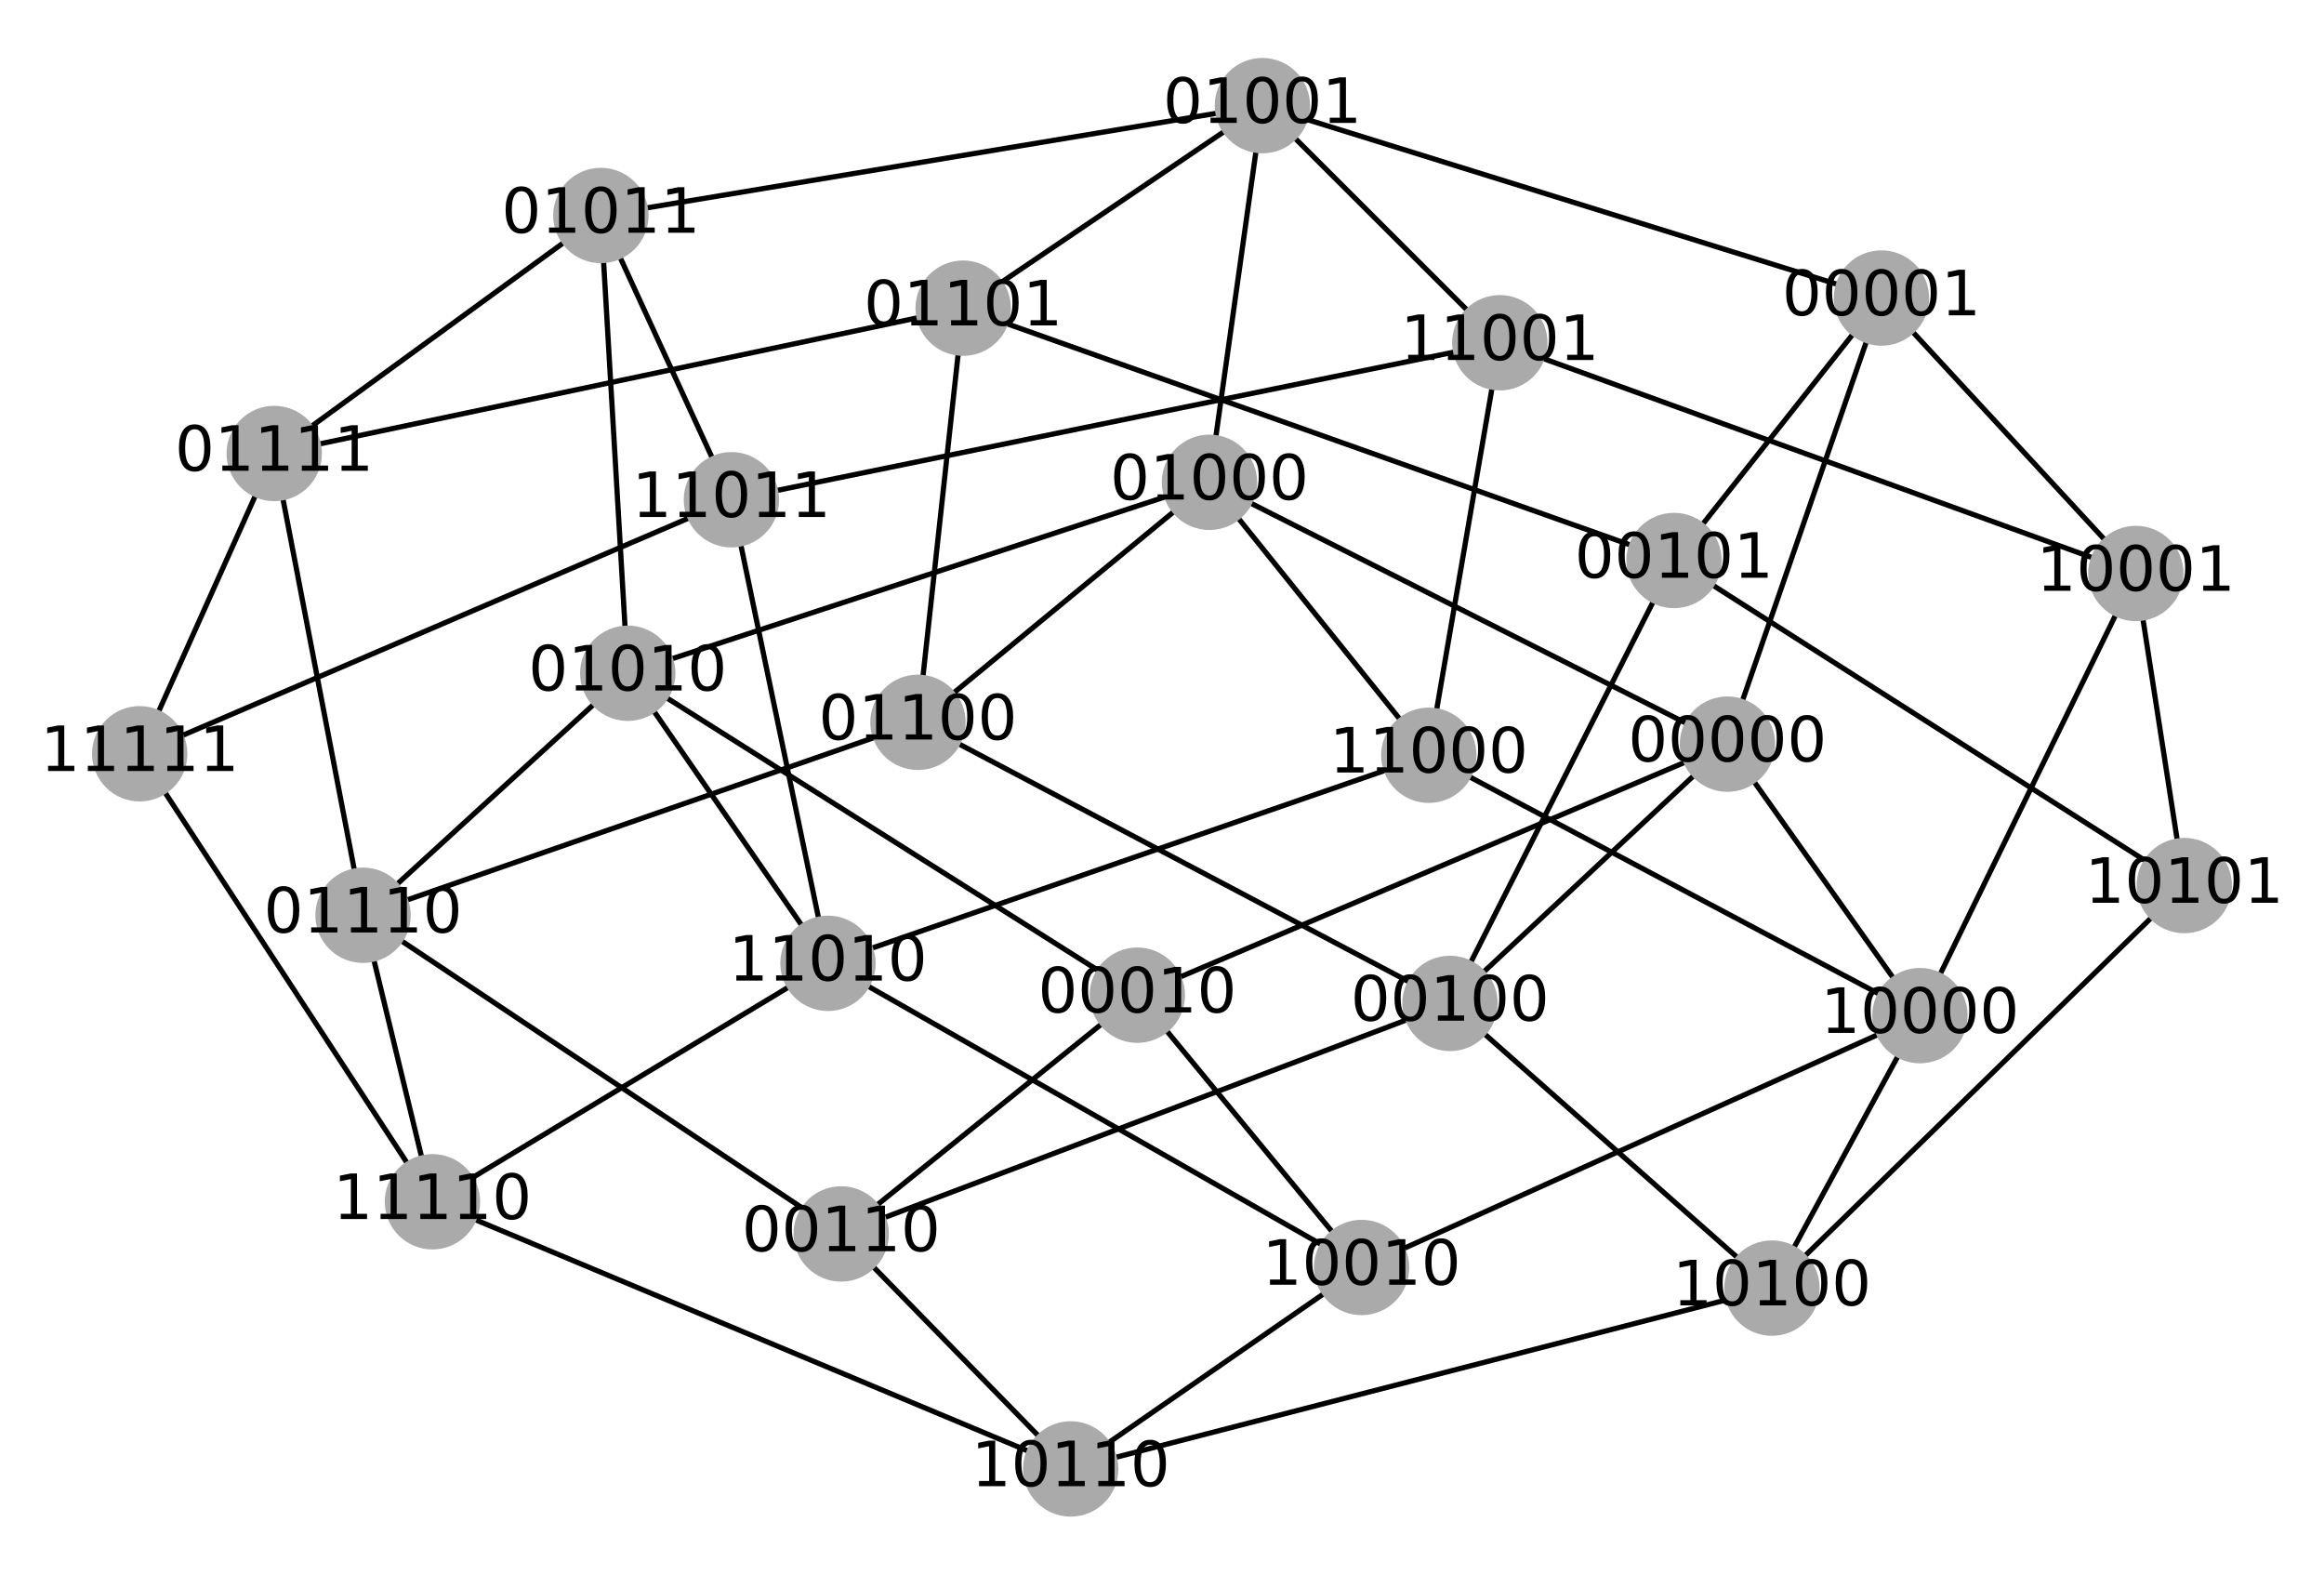 <?xml version="1.0" encoding="utf-8" standalone="no"?>
<!DOCTYPE svg PUBLIC "-//W3C//DTD SVG 1.1//EN"
  "http://www.w3.org/Graphics/SVG/1.1/DTD/svg11.dtd">
<!-- Created with matplotlib (https://matplotlib.org/) -->
<svg height="302.4pt" version="1.1" viewBox="0 0 446.4 302.4" width="446.4pt" xmlns="http://www.w3.org/2000/svg" xmlns:xlink="http://www.w3.org/1999/xlink">
 <defs>
  <style type="text/css">*{stroke-linecap:butt;stroke-linejoin:round;}</style>
 </defs>
 <g id="figure_1">
  <g id="patch_1">
   <path d="M 0 302.4 
L 446.4 302.4 
L 446.4 0 
L 0 0 
z
" style="fill:#ffffff;"/>
  </g>
  <g id="axes_1">
   <g id="LineCollection_1">
    <path clip-path="url(#p73de8a7310)" d="M 331.815 142.913 
L 368.787 195.051 
" style="fill:none;stroke:#000000;"/>
    <path clip-path="url(#p73de8a7310)" d="M 331.815 142.913 
L 232.312 92.629 
" style="fill:none;stroke:#000000;"/>
    <path clip-path="url(#p73de8a7310)" d="M 331.815 142.913 
L 278.517 192.709 
" style="fill:none;stroke:#000000;"/>
    <path clip-path="url(#p73de8a7310)" d="M 331.815 142.913 
L 218.459 191.126 
" style="fill:none;stroke:#000000;"/>
    <path clip-path="url(#p73de8a7310)" d="M 331.815 142.913 
L 361.389 57.239 
" style="fill:none;stroke:#000000;"/>
    <path clip-path="url(#p73de8a7310)" d="M 361.389 57.239 
L 410.265 110.141 
" style="fill:none;stroke:#000000;"/>
    <path clip-path="url(#p73de8a7310)" d="M 361.389 57.239 
L 242.485 20.291 
" style="fill:none;stroke:#000000;"/>
    <path clip-path="url(#p73de8a7310)" d="M 361.389 57.239 
L 321.549 107.645 
" style="fill:none;stroke:#000000;"/>
    <path clip-path="url(#p73de8a7310)" d="M 368.787 195.051 
L 274.448 145.045 
" style="fill:none;stroke:#000000;"/>
    <path clip-path="url(#p73de8a7310)" d="M 368.787 195.051 
L 340.362 247.383 
" style="fill:none;stroke:#000000;"/>
    <path clip-path="url(#p73de8a7310)" d="M 368.787 195.051 
L 261.539 243.422 
" style="fill:none;stroke:#000000;"/>
    <path clip-path="url(#p73de8a7310)" d="M 368.787 195.051 
L 410.265 110.141 
" style="fill:none;stroke:#000000;"/>
    <path clip-path="url(#p73de8a7310)" d="M 410.265 110.141 
L 288.089 65.827 
" style="fill:none;stroke:#000000;"/>
    <path clip-path="url(#p73de8a7310)" d="M 410.265 110.141 
L 419.564 170.073 
" style="fill:none;stroke:#000000;"/>
    <path clip-path="url(#p73de8a7310)" d="M 232.312 92.629 
L 274.448 145.045 
" style="fill:none;stroke:#000000;"/>
    <path clip-path="url(#p73de8a7310)" d="M 232.312 92.629 
L 176.323 138.721 
" style="fill:none;stroke:#000000;"/>
    <path clip-path="url(#p73de8a7310)" d="M 232.312 92.629 
L 120.581 129.299 
" style="fill:none;stroke:#000000;"/>
    <path clip-path="url(#p73de8a7310)" d="M 232.312 92.629 
L 242.485 20.291 
" style="fill:none;stroke:#000000;"/>
    <path clip-path="url(#p73de8a7310)" d="M 242.485 20.291 
L 288.089 65.827 
" style="fill:none;stroke:#000000;"/>
    <path clip-path="url(#p73de8a7310)" d="M 242.485 20.291 
L 185.008 59.185 
" style="fill:none;stroke:#000000;"/>
    <path clip-path="url(#p73de8a7310)" d="M 242.485 20.291 
L 115.418 41.387 
" style="fill:none;stroke:#000000;"/>
    <path clip-path="url(#p73de8a7310)" d="M 274.448 145.045 
L 159.039 185.009 
" style="fill:none;stroke:#000000;"/>
    <path clip-path="url(#p73de8a7310)" d="M 274.448 145.045 
L 288.089 65.827 
" style="fill:none;stroke:#000000;"/>
    <path clip-path="url(#p73de8a7310)" d="M 288.089 65.827 
L 140.493 95.976 
" style="fill:none;stroke:#000000;"/>
    <path clip-path="url(#p73de8a7310)" d="M 218.459 191.126 
L 261.539 243.422 
" style="fill:none;stroke:#000000;"/>
    <path clip-path="url(#p73de8a7310)" d="M 218.459 191.126 
L 120.581 129.299 
" style="fill:none;stroke:#000000;"/>
    <path clip-path="url(#p73de8a7310)" d="M 218.459 191.126 
L 161.575 236.979 
" style="fill:none;stroke:#000000;"/>
    <path clip-path="url(#p73de8a7310)" d="M 261.539 243.422 
L 159.039 185.009 
" style="fill:none;stroke:#000000;"/>
    <path clip-path="url(#p73de8a7310)" d="M 261.539 243.422 
L 205.662 282.109 
" style="fill:none;stroke:#000000;"/>
    <path clip-path="url(#p73de8a7310)" d="M 120.581 129.299 
L 159.039 185.009 
" style="fill:none;stroke:#000000;"/>
    <path clip-path="url(#p73de8a7310)" d="M 120.581 129.299 
L 69.737 175.778 
" style="fill:none;stroke:#000000;"/>
    <path clip-path="url(#p73de8a7310)" d="M 120.581 129.299 
L 115.418 41.387 
" style="fill:none;stroke:#000000;"/>
    <path clip-path="url(#p73de8a7310)" d="M 159.039 185.009 
L 83.064 230.8 
" style="fill:none;stroke:#000000;"/>
    <path clip-path="url(#p73de8a7310)" d="M 159.039 185.009 
L 140.493 95.976 
" style="fill:none;stroke:#000000;"/>
    <path clip-path="url(#p73de8a7310)" d="M 115.418 41.387 
L 140.493 95.976 
" style="fill:none;stroke:#000000;"/>
    <path clip-path="url(#p73de8a7310)" d="M 115.418 41.387 
L 52.674 87.095 
" style="fill:none;stroke:#000000;"/>
    <path clip-path="url(#p73de8a7310)" d="M 140.493 95.976 
L 26.836 144.762 
" style="fill:none;stroke:#000000;"/>
    <path clip-path="url(#p73de8a7310)" d="M 278.517 192.709 
L 340.362 247.383 
" style="fill:none;stroke:#000000;"/>
    <path clip-path="url(#p73de8a7310)" d="M 278.517 192.709 
L 176.323 138.721 
" style="fill:none;stroke:#000000;"/>
    <path clip-path="url(#p73de8a7310)" d="M 278.517 192.709 
L 161.575 236.979 
" style="fill:none;stroke:#000000;"/>
    <path clip-path="url(#p73de8a7310)" d="M 278.517 192.709 
L 321.549 107.645 
" style="fill:none;stroke:#000000;"/>
    <path clip-path="url(#p73de8a7310)" d="M 321.549 107.645 
L 419.564 170.073 
" style="fill:none;stroke:#000000;"/>
    <path clip-path="url(#p73de8a7310)" d="M 321.549 107.645 
L 185.008 59.185 
" style="fill:none;stroke:#000000;"/>
    <path clip-path="url(#p73de8a7310)" d="M 176.323 138.721 
L 69.737 175.778 
" style="fill:none;stroke:#000000;"/>
    <path clip-path="url(#p73de8a7310)" d="M 176.323 138.721 
L 185.008 59.185 
" style="fill:none;stroke:#000000;"/>
    <path clip-path="url(#p73de8a7310)" d="M 185.008 59.185 
L 52.674 87.095 
" style="fill:none;stroke:#000000;"/>
    <path clip-path="url(#p73de8a7310)" d="M 340.362 247.383 
L 205.662 282.109 
" style="fill:none;stroke:#000000;"/>
    <path clip-path="url(#p73de8a7310)" d="M 340.362 247.383 
L 419.564 170.073 
" style="fill:none;stroke:#000000;"/>
    <path clip-path="url(#p73de8a7310)" d="M 161.575 236.979 
L 205.662 282.109 
" style="fill:none;stroke:#000000;"/>
    <path clip-path="url(#p73de8a7310)" d="M 161.575 236.979 
L 69.737 175.778 
" style="fill:none;stroke:#000000;"/>
    <path clip-path="url(#p73de8a7310)" d="M 205.662 282.109 
L 83.064 230.8 
" style="fill:none;stroke:#000000;"/>
    <path clip-path="url(#p73de8a7310)" d="M 69.737 175.778 
L 83.064 230.8 
" style="fill:none;stroke:#000000;"/>
    <path clip-path="url(#p73de8a7310)" d="M 69.737 175.778 
L 52.674 87.095 
" style="fill:none;stroke:#000000;"/>
    <path clip-path="url(#p73de8a7310)" d="M 83.064 230.8 
L 26.836 144.762 
" style="fill:none;stroke:#000000;"/>
    <path clip-path="url(#p73de8a7310)" d="M 52.674 87.095 
L 26.836 144.762 
" style="fill:none;stroke:#000000;"/>
   </g>
   <g id="PathCollection_1">
    <defs>
     <path d="M 0 8.66 
C 2.297 8.66 4.5 7.748 6.124 6.124 
C 7.748 4.5 8.66 2.297 8.66 0 
C 8.66 -2.297 7.748 -4.5 6.124 -6.124 
C 4.5 -7.748 2.297 -8.66 0 -8.66 
C -2.297 -8.66 -4.5 -7.748 -6.124 -6.124 
C -7.748 -4.5 -8.66 -2.297 -8.66 0 
C -8.66 2.297 -7.748 4.5 -6.124 6.124 
C -4.5 7.748 -2.297 8.66 0 8.66 
z
" id="m38c61d4f8e" style="stroke:#aaaaaa;"/>
    </defs>
    <g clip-path="url(#p73de8a7310)">
     <use style="fill:#aaaaaa;stroke:#aaaaaa;" x="331.815" xlink:href="#m38c61d4f8e" y="142.913"/>
     <use style="fill:#aaaaaa;stroke:#aaaaaa;" x="361.389" xlink:href="#m38c61d4f8e" y="57.239"/>
     <use style="fill:#aaaaaa;stroke:#aaaaaa;" x="368.787" xlink:href="#m38c61d4f8e" y="195.051"/>
     <use style="fill:#aaaaaa;stroke:#aaaaaa;" x="410.265" xlink:href="#m38c61d4f8e" y="110.141"/>
     <use style="fill:#aaaaaa;stroke:#aaaaaa;" x="232.312" xlink:href="#m38c61d4f8e" y="92.629"/>
     <use style="fill:#aaaaaa;stroke:#aaaaaa;" x="242.485" xlink:href="#m38c61d4f8e" y="20.291"/>
     <use style="fill:#aaaaaa;stroke:#aaaaaa;" x="274.448" xlink:href="#m38c61d4f8e" y="145.045"/>
     <use style="fill:#aaaaaa;stroke:#aaaaaa;" x="288.089" xlink:href="#m38c61d4f8e" y="65.827"/>
     <use style="fill:#aaaaaa;stroke:#aaaaaa;" x="218.459" xlink:href="#m38c61d4f8e" y="191.126"/>
     <use style="fill:#aaaaaa;stroke:#aaaaaa;" x="261.539" xlink:href="#m38c61d4f8e" y="243.422"/>
     <use style="fill:#aaaaaa;stroke:#aaaaaa;" x="120.581" xlink:href="#m38c61d4f8e" y="129.299"/>
     <use style="fill:#aaaaaa;stroke:#aaaaaa;" x="159.039" xlink:href="#m38c61d4f8e" y="185.009"/>
     <use style="fill:#aaaaaa;stroke:#aaaaaa;" x="115.418" xlink:href="#m38c61d4f8e" y="41.387"/>
     <use style="fill:#aaaaaa;stroke:#aaaaaa;" x="140.493" xlink:href="#m38c61d4f8e" y="95.976"/>
     <use style="fill:#aaaaaa;stroke:#aaaaaa;" x="278.517" xlink:href="#m38c61d4f8e" y="192.709"/>
     <use style="fill:#aaaaaa;stroke:#aaaaaa;" x="321.549" xlink:href="#m38c61d4f8e" y="107.645"/>
     <use style="fill:#aaaaaa;stroke:#aaaaaa;" x="176.323" xlink:href="#m38c61d4f8e" y="138.721"/>
     <use style="fill:#aaaaaa;stroke:#aaaaaa;" x="185.008" xlink:href="#m38c61d4f8e" y="59.185"/>
     <use style="fill:#aaaaaa;stroke:#aaaaaa;" x="340.362" xlink:href="#m38c61d4f8e" y="247.383"/>
     <use style="fill:#aaaaaa;stroke:#aaaaaa;" x="419.564" xlink:href="#m38c61d4f8e" y="170.073"/>
     <use style="fill:#aaaaaa;stroke:#aaaaaa;" x="161.575" xlink:href="#m38c61d4f8e" y="236.979"/>
     <use style="fill:#aaaaaa;stroke:#aaaaaa;" x="205.662" xlink:href="#m38c61d4f8e" y="282.109"/>
     <use style="fill:#aaaaaa;stroke:#aaaaaa;" x="69.737" xlink:href="#m38c61d4f8e" y="175.778"/>
     <use style="fill:#aaaaaa;stroke:#aaaaaa;" x="83.064" xlink:href="#m38c61d4f8e" y="230.8"/>
     <use style="fill:#aaaaaa;stroke:#aaaaaa;" x="52.674" xlink:href="#m38c61d4f8e" y="87.095"/>
     <use style="fill:#aaaaaa;stroke:#aaaaaa;" x="26.836" xlink:href="#m38c61d4f8e" y="144.762"/>
    </g>
   </g>
   <g id="text_1">
    <g clip-path="url(#p73de8a7310)">
     <!-- 00000 -->
     <g transform="translate(312.727 146.224)scale(0.12 -0.12)">
      <defs>
       <path d="M 31.781 66.406 
Q 24.172 66.406 20.328 58.906 
Q 16.5 51.422 16.5 36.375 
Q 16.5 21.391 20.328 13.891 
Q 24.172 6.391 31.781 6.391 
Q 39.453 6.391 43.281 13.891 
Q 47.125 21.391 47.125 36.375 
Q 47.125 51.422 43.281 58.906 
Q 39.453 66.406 31.781 66.406 
z
M 31.781 74.219 
Q 44.047 74.219 50.516 64.516 
Q 56.984 54.828 56.984 36.375 
Q 56.984 17.969 50.516 8.266 
Q 44.047 -1.422 31.781 -1.422 
Q 19.531 -1.422 13.062 8.266 
Q 6.594 17.969 6.594 36.375 
Q 6.594 54.828 13.062 64.516 
Q 19.531 74.219 31.781 74.219 
z
" id="DejaVuSans-48"/>
      </defs>
      <use xlink:href="#DejaVuSans-48"/>
      <use x="63.623" xlink:href="#DejaVuSans-48"/>
      <use x="127.246" xlink:href="#DejaVuSans-48"/>
      <use x="190.869" xlink:href="#DejaVuSans-48"/>
      <use x="254.492" xlink:href="#DejaVuSans-48"/>
     </g>
    </g>
   </g>
   <g id="text_2">
    <g clip-path="url(#p73de8a7310)">
     <!-- 00001 -->
     <g transform="translate(342.302 60.551)scale(0.12 -0.12)">
      <defs>
       <path d="M 12.406 8.297 
L 28.516 8.297 
L 28.516 63.922 
L 10.984 60.406 
L 10.984 69.391 
L 28.422 72.906 
L 38.281 72.906 
L 38.281 8.297 
L 54.391 8.297 
L 54.391 0 
L 12.406 0 
z
" id="DejaVuSans-49"/>
      </defs>
      <use xlink:href="#DejaVuSans-48"/>
      <use x="63.623" xlink:href="#DejaVuSans-48"/>
      <use x="127.246" xlink:href="#DejaVuSans-48"/>
      <use x="190.869" xlink:href="#DejaVuSans-48"/>
      <use x="254.492" xlink:href="#DejaVuSans-49"/>
     </g>
    </g>
   </g>
   <g id="text_3">
    <g clip-path="url(#p73de8a7310)">
     <!-- 10000 -->
     <g transform="translate(349.7 198.363)scale(0.12 -0.12)">
      <use xlink:href="#DejaVuSans-49"/>
      <use x="63.623" xlink:href="#DejaVuSans-48"/>
      <use x="127.246" xlink:href="#DejaVuSans-48"/>
      <use x="190.869" xlink:href="#DejaVuSans-48"/>
      <use x="254.492" xlink:href="#DejaVuSans-48"/>
     </g>
    </g>
   </g>
   <g id="text_4">
    <g clip-path="url(#p73de8a7310)">
     <!-- 10001 -->
     <g transform="translate(391.178 113.452)scale(0.12 -0.12)">
      <use xlink:href="#DejaVuSans-49"/>
      <use x="63.623" xlink:href="#DejaVuSans-48"/>
      <use x="127.246" xlink:href="#DejaVuSans-48"/>
      <use x="190.869" xlink:href="#DejaVuSans-48"/>
      <use x="254.492" xlink:href="#DejaVuSans-49"/>
     </g>
    </g>
   </g>
   <g id="text_5">
    <g clip-path="url(#p73de8a7310)">
     <!-- 01000 -->
     <g transform="translate(213.225 95.94)scale(0.12 -0.12)">
      <use xlink:href="#DejaVuSans-48"/>
      <use x="63.623" xlink:href="#DejaVuSans-49"/>
      <use x="127.246" xlink:href="#DejaVuSans-48"/>
      <use x="190.869" xlink:href="#DejaVuSans-48"/>
      <use x="254.492" xlink:href="#DejaVuSans-48"/>
     </g>
    </g>
   </g>
   <g id="text_6">
    <g clip-path="url(#p73de8a7310)">
     <!-- 01001 -->
     <g transform="translate(223.398 23.602)scale(0.12 -0.12)">
      <use xlink:href="#DejaVuSans-48"/>
      <use x="63.623" xlink:href="#DejaVuSans-49"/>
      <use x="127.246" xlink:href="#DejaVuSans-48"/>
      <use x="190.869" xlink:href="#DejaVuSans-48"/>
      <use x="254.492" xlink:href="#DejaVuSans-49"/>
     </g>
    </g>
   </g>
   <g id="text_7">
    <g clip-path="url(#p73de8a7310)">
     <!-- 11000 -->
     <g transform="translate(255.36 148.356)scale(0.12 -0.12)">
      <use xlink:href="#DejaVuSans-49"/>
      <use x="63.623" xlink:href="#DejaVuSans-49"/>
      <use x="127.246" xlink:href="#DejaVuSans-48"/>
      <use x="190.869" xlink:href="#DejaVuSans-48"/>
      <use x="254.492" xlink:href="#DejaVuSans-48"/>
     </g>
    </g>
   </g>
   <g id="text_8">
    <g clip-path="url(#p73de8a7310)">
     <!-- 11001 -->
     <g transform="translate(269.001 69.139)scale(0.12 -0.12)">
      <use xlink:href="#DejaVuSans-49"/>
      <use x="63.623" xlink:href="#DejaVuSans-49"/>
      <use x="127.246" xlink:href="#DejaVuSans-48"/>
      <use x="190.869" xlink:href="#DejaVuSans-48"/>
      <use x="254.492" xlink:href="#DejaVuSans-49"/>
     </g>
    </g>
   </g>
   <g id="text_9">
    <g clip-path="url(#p73de8a7310)">
     <!-- 00010 -->
     <g transform="translate(199.372 194.437)scale(0.12 -0.12)">
      <use xlink:href="#DejaVuSans-48"/>
      <use x="63.623" xlink:href="#DejaVuSans-48"/>
      <use x="127.246" xlink:href="#DejaVuSans-48"/>
      <use x="190.869" xlink:href="#DejaVuSans-49"/>
      <use x="254.492" xlink:href="#DejaVuSans-48"/>
     </g>
    </g>
   </g>
   <g id="text_10">
    <g clip-path="url(#p73de8a7310)">
     <!-- 10010 -->
     <g transform="translate(242.452 246.733)scale(0.12 -0.12)">
      <use xlink:href="#DejaVuSans-49"/>
      <use x="63.623" xlink:href="#DejaVuSans-48"/>
      <use x="127.246" xlink:href="#DejaVuSans-48"/>
      <use x="190.869" xlink:href="#DejaVuSans-49"/>
      <use x="254.492" xlink:href="#DejaVuSans-48"/>
     </g>
    </g>
   </g>
   <g id="text_11">
    <g clip-path="url(#p73de8a7310)">
     <!-- 01010 -->
     <g transform="translate(101.493 132.61)scale(0.12 -0.12)">
      <use xlink:href="#DejaVuSans-48"/>
      <use x="63.623" xlink:href="#DejaVuSans-49"/>
      <use x="127.246" xlink:href="#DejaVuSans-48"/>
      <use x="190.869" xlink:href="#DejaVuSans-49"/>
      <use x="254.492" xlink:href="#DejaVuSans-48"/>
     </g>
    </g>
   </g>
   <g id="text_12">
    <g clip-path="url(#p73de8a7310)">
     <!-- 11010 -->
     <g transform="translate(139.952 188.32)scale(0.12 -0.12)">
      <use xlink:href="#DejaVuSans-49"/>
      <use x="63.623" xlink:href="#DejaVuSans-49"/>
      <use x="127.246" xlink:href="#DejaVuSans-48"/>
      <use x="190.869" xlink:href="#DejaVuSans-49"/>
      <use x="254.492" xlink:href="#DejaVuSans-48"/>
     </g>
    </g>
   </g>
   <g id="text_13">
    <g clip-path="url(#p73de8a7310)">
     <!-- 01011 -->
     <g transform="translate(96.331 44.699)scale(0.12 -0.12)">
      <use xlink:href="#DejaVuSans-48"/>
      <use x="63.623" xlink:href="#DejaVuSans-49"/>
      <use x="127.246" xlink:href="#DejaVuSans-48"/>
      <use x="190.869" xlink:href="#DejaVuSans-49"/>
      <use x="254.492" xlink:href="#DejaVuSans-49"/>
     </g>
    </g>
   </g>
   <g id="text_14">
    <g clip-path="url(#p73de8a7310)">
     <!-- 11011 -->
     <g transform="translate(121.405 99.287)scale(0.12 -0.12)">
      <use xlink:href="#DejaVuSans-49"/>
      <use x="63.623" xlink:href="#DejaVuSans-49"/>
      <use x="127.246" xlink:href="#DejaVuSans-48"/>
      <use x="190.869" xlink:href="#DejaVuSans-49"/>
      <use x="254.492" xlink:href="#DejaVuSans-49"/>
     </g>
    </g>
   </g>
   <g id="text_15">
    <g clip-path="url(#p73de8a7310)">
     <!-- 00100 -->
     <g transform="translate(259.43 196.02)scale(0.12 -0.12)">
      <use xlink:href="#DejaVuSans-48"/>
      <use x="63.623" xlink:href="#DejaVuSans-48"/>
      <use x="127.246" xlink:href="#DejaVuSans-49"/>
      <use x="190.869" xlink:href="#DejaVuSans-48"/>
      <use x="254.492" xlink:href="#DejaVuSans-48"/>
     </g>
    </g>
   </g>
   <g id="text_16">
    <g clip-path="url(#p73de8a7310)">
     <!-- 00101 -->
     <g transform="translate(302.462 110.956)scale(0.12 -0.12)">
      <use xlink:href="#DejaVuSans-48"/>
      <use x="63.623" xlink:href="#DejaVuSans-48"/>
      <use x="127.246" xlink:href="#DejaVuSans-49"/>
      <use x="190.869" xlink:href="#DejaVuSans-48"/>
      <use x="254.492" xlink:href="#DejaVuSans-49"/>
     </g>
    </g>
   </g>
   <g id="text_17">
    <g clip-path="url(#p73de8a7310)">
     <!-- 01100 -->
     <g transform="translate(157.235 142.032)scale(0.12 -0.12)">
      <use xlink:href="#DejaVuSans-48"/>
      <use x="63.623" xlink:href="#DejaVuSans-49"/>
      <use x="127.246" xlink:href="#DejaVuSans-49"/>
      <use x="190.869" xlink:href="#DejaVuSans-48"/>
      <use x="254.492" xlink:href="#DejaVuSans-48"/>
     </g>
    </g>
   </g>
   <g id="text_18">
    <g clip-path="url(#p73de8a7310)">
     <!-- 01101 -->
     <g transform="translate(165.921 62.496)scale(0.12 -0.12)">
      <use xlink:href="#DejaVuSans-48"/>
      <use x="63.623" xlink:href="#DejaVuSans-49"/>
      <use x="127.246" xlink:href="#DejaVuSans-49"/>
      <use x="190.869" xlink:href="#DejaVuSans-48"/>
      <use x="254.492" xlink:href="#DejaVuSans-49"/>
     </g>
    </g>
   </g>
   <g id="text_19">
    <g clip-path="url(#p73de8a7310)">
     <!-- 10100 -->
     <g transform="translate(321.275 250.694)scale(0.12 -0.12)">
      <use xlink:href="#DejaVuSans-49"/>
      <use x="63.623" xlink:href="#DejaVuSans-48"/>
      <use x="127.246" xlink:href="#DejaVuSans-49"/>
      <use x="190.869" xlink:href="#DejaVuSans-48"/>
      <use x="254.492" xlink:href="#DejaVuSans-48"/>
     </g>
    </g>
   </g>
   <g id="text_20">
    <g clip-path="url(#p73de8a7310)">
     <!-- 10101 -->
     <g transform="translate(400.476 173.384)scale(0.12 -0.12)">
      <use xlink:href="#DejaVuSans-49"/>
      <use x="63.623" xlink:href="#DejaVuSans-48"/>
      <use x="127.246" xlink:href="#DejaVuSans-49"/>
      <use x="190.869" xlink:href="#DejaVuSans-48"/>
      <use x="254.492" xlink:href="#DejaVuSans-49"/>
     </g>
    </g>
   </g>
   <g id="text_21">
    <g clip-path="url(#p73de8a7310)">
     <!-- 00110 -->
     <g transform="translate(142.487 240.29)scale(0.12 -0.12)">
      <use xlink:href="#DejaVuSans-48"/>
      <use x="63.623" xlink:href="#DejaVuSans-48"/>
      <use x="127.246" xlink:href="#DejaVuSans-49"/>
      <use x="190.869" xlink:href="#DejaVuSans-49"/>
      <use x="254.492" xlink:href="#DejaVuSans-48"/>
     </g>
    </g>
   </g>
   <g id="text_22">
    <g clip-path="url(#p73de8a7310)">
     <!-- 10110 -->
     <g transform="translate(186.575 285.42)scale(0.12 -0.12)">
      <use xlink:href="#DejaVuSans-49"/>
      <use x="63.623" xlink:href="#DejaVuSans-48"/>
      <use x="127.246" xlink:href="#DejaVuSans-49"/>
      <use x="190.869" xlink:href="#DejaVuSans-49"/>
      <use x="254.492" xlink:href="#DejaVuSans-48"/>
     </g>
    </g>
   </g>
   <g id="text_23">
    <g clip-path="url(#p73de8a7310)">
     <!-- 01110 -->
     <g transform="translate(50.65 179.089)scale(0.12 -0.12)">
      <use xlink:href="#DejaVuSans-48"/>
      <use x="63.623" xlink:href="#DejaVuSans-49"/>
      <use x="127.246" xlink:href="#DejaVuSans-49"/>
      <use x="190.869" xlink:href="#DejaVuSans-49"/>
      <use x="254.492" xlink:href="#DejaVuSans-48"/>
     </g>
    </g>
   </g>
   <g id="text_24">
    <g clip-path="url(#p73de8a7310)">
     <!-- 11110 -->
     <g transform="translate(63.976 234.111)scale(0.12 -0.12)">
      <use xlink:href="#DejaVuSans-49"/>
      <use x="63.623" xlink:href="#DejaVuSans-49"/>
      <use x="127.246" xlink:href="#DejaVuSans-49"/>
      <use x="190.869" xlink:href="#DejaVuSans-49"/>
      <use x="254.492" xlink:href="#DejaVuSans-48"/>
     </g>
    </g>
   </g>
   <g id="text_25">
    <g clip-path="url(#p73de8a7310)">
     <!-- 01111 -->
     <g transform="translate(33.586 90.406)scale(0.12 -0.12)">
      <use xlink:href="#DejaVuSans-48"/>
      <use x="63.623" xlink:href="#DejaVuSans-49"/>
      <use x="127.246" xlink:href="#DejaVuSans-49"/>
      <use x="190.869" xlink:href="#DejaVuSans-49"/>
      <use x="254.492" xlink:href="#DejaVuSans-49"/>
     </g>
    </g>
   </g>
   <g id="text_26">
    <g clip-path="url(#p73de8a7310)">
     <!-- 11111 -->
     <g transform="translate(7.749 148.073)scale(0.12 -0.12)">
      <use xlink:href="#DejaVuSans-49"/>
      <use x="63.623" xlink:href="#DejaVuSans-49"/>
      <use x="127.246" xlink:href="#DejaVuSans-49"/>
      <use x="190.869" xlink:href="#DejaVuSans-49"/>
      <use x="254.492" xlink:href="#DejaVuSans-49"/>
     </g>
    </g>
   </g>
  </g>
 </g>
 <defs>
  <clipPath id="p73de8a7310">
   <rect height="288" width="432" x="7.2" y="7.2"/>
  </clipPath>
 </defs>
</svg>
